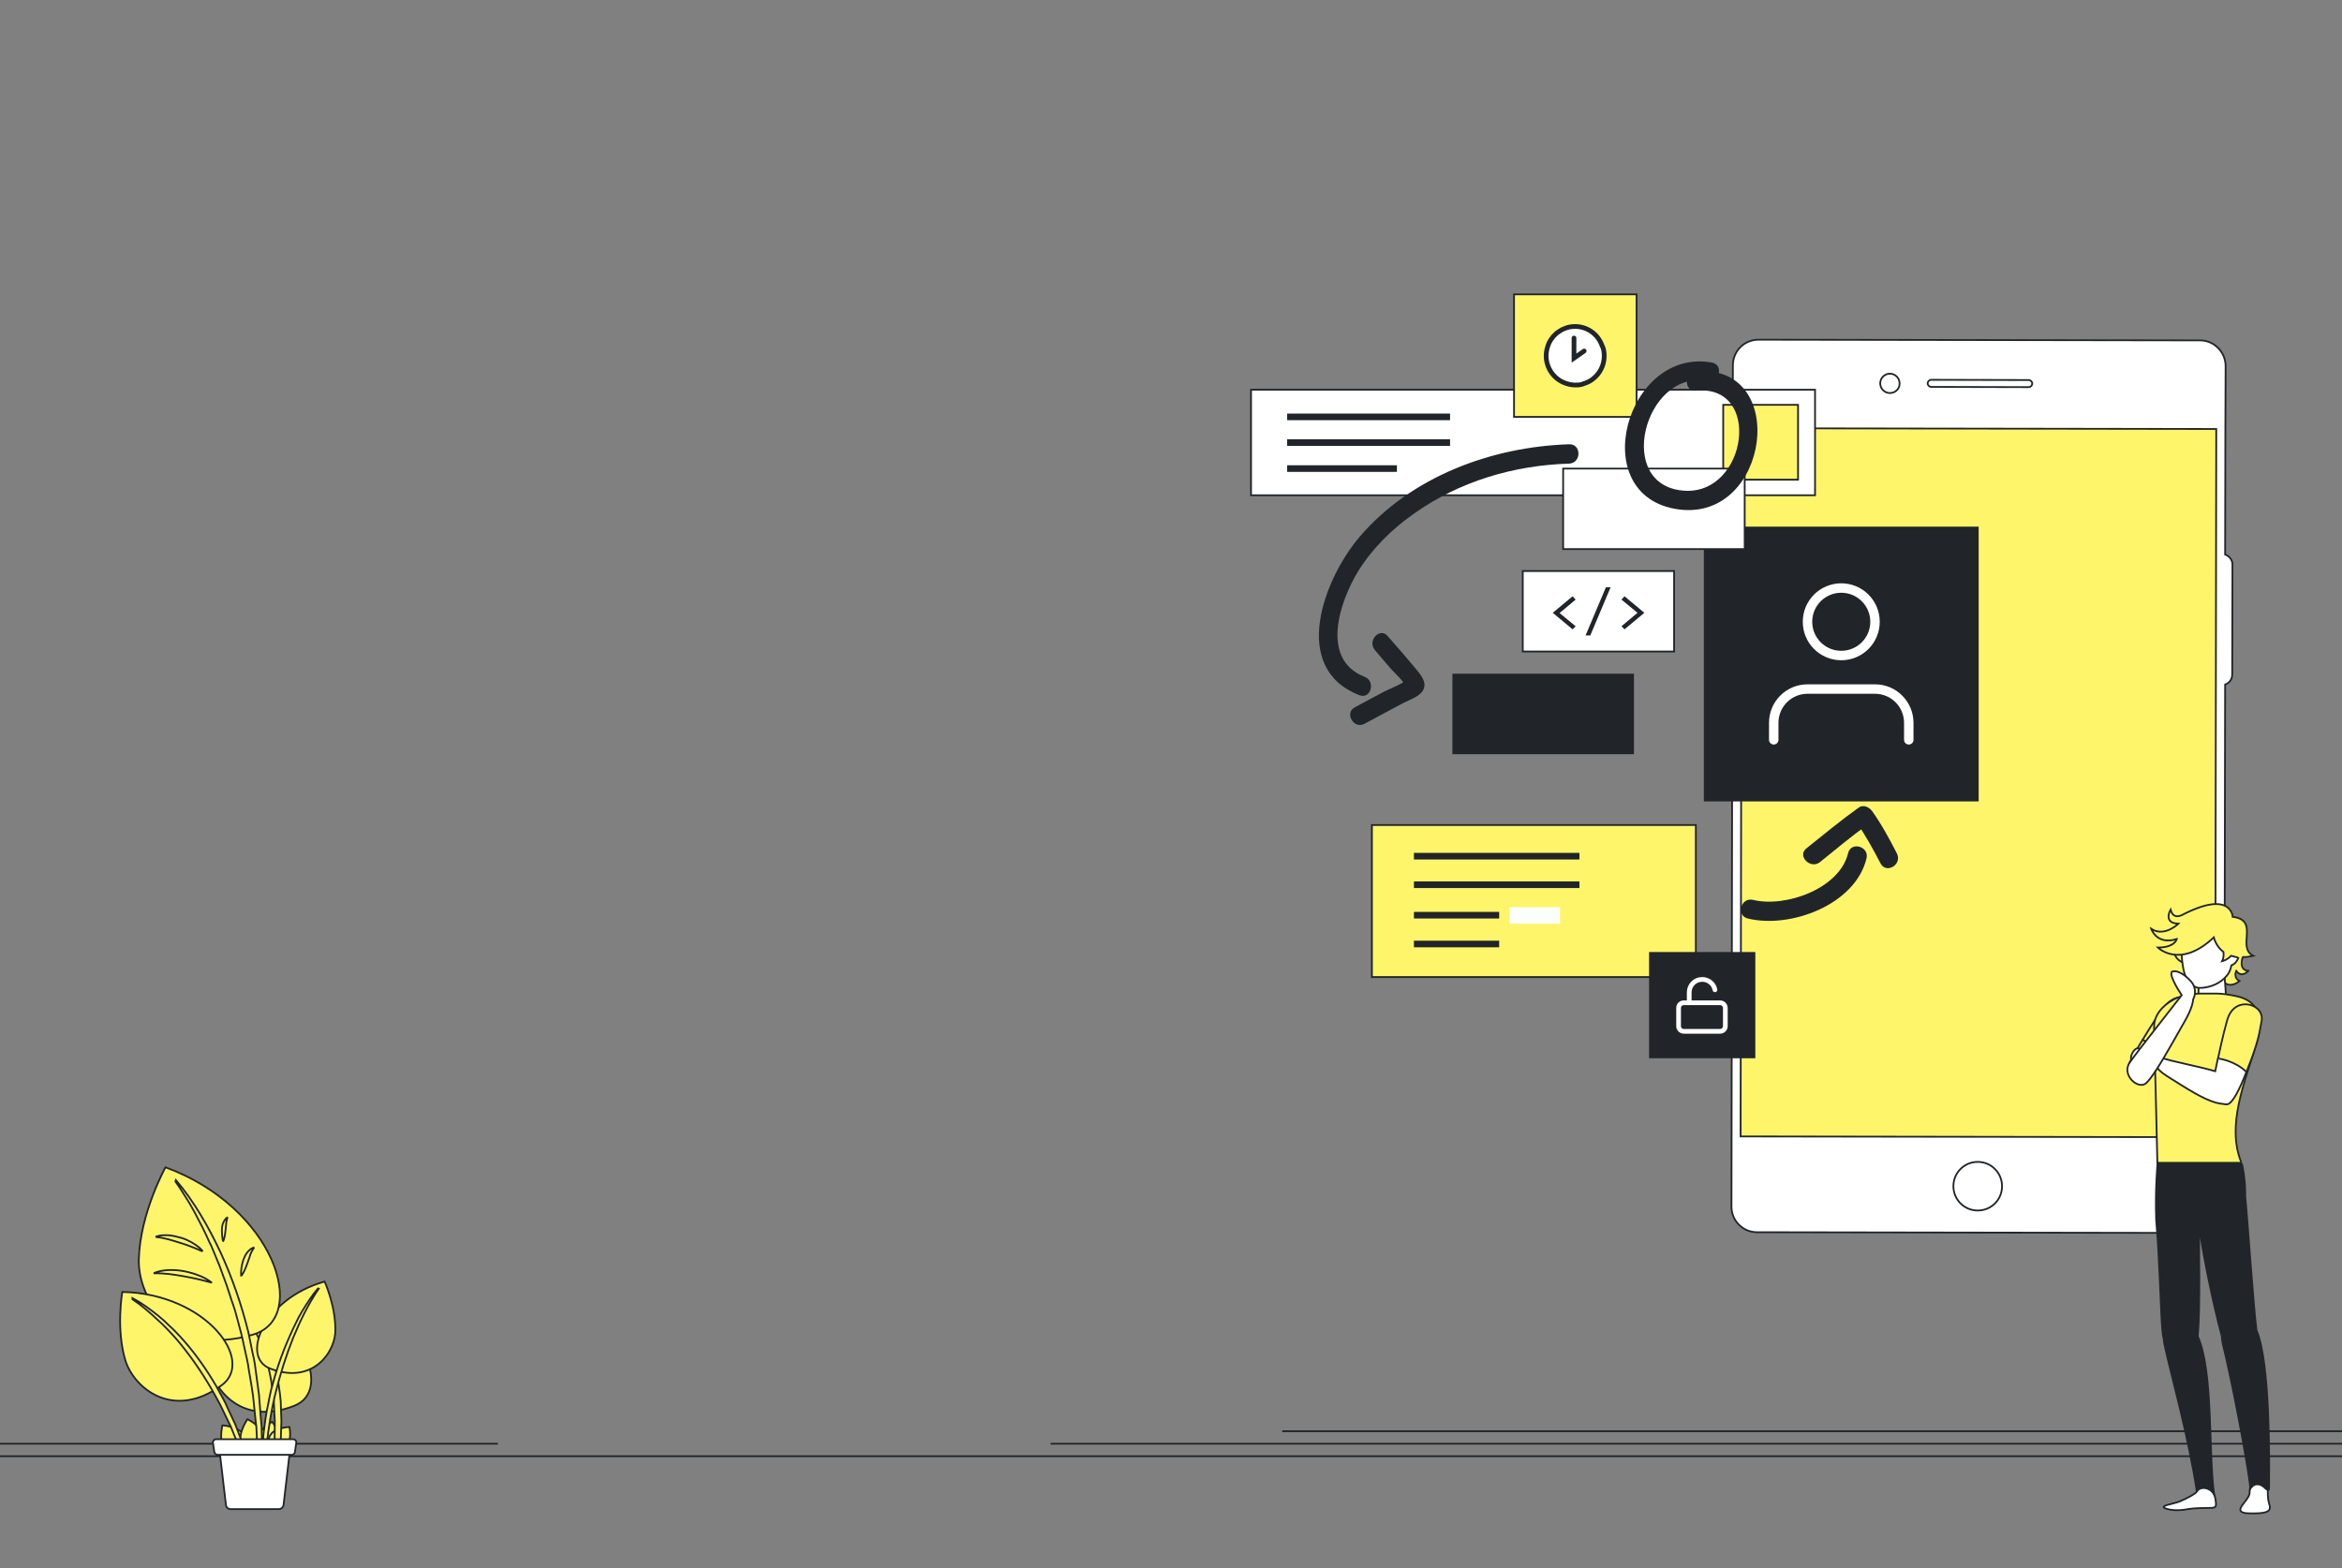 <?xml version="1.0" encoding="utf-8"?>
<!-- Generator: Adobe Illustrator 22.1.0, SVG Export Plug-In . SVG Version: 6.00 Build 0)  -->
<svg version="1.1" id="Camada_1" xmlns="http://www.w3.org/2000/svg" xmlns:xlink="http://www.w3.org/1999/xlink" x="0px" y="0px"
	 viewBox="0 0 992 664.4" style="enable-background:new 0 0 992 664.4;" xml:space="preserve">
<rect x="0" y="0" width="992" height="664.4" fill="#808080" stroke="none"/>
<style type="text/css">
	.st0{fill:#FFFFFF;stroke:#212529;stroke-width:0.75;stroke-linecap:round;stroke-miterlimit:10;}
	.st1{fill:#FFF56B;stroke:#212529;stroke-width:0.75;stroke-linecap:round;stroke-miterlimit:10;}
	.st2{fill:none;stroke:#212529;stroke-width:0.75;stroke-linecap:round;stroke-miterlimit:10;}
	.st3{fill:#FFF56B;}
	.st4{fill:#212529;stroke:#212529;stroke-width:0.75;stroke-linecap:round;stroke-miterlimit:10;}
	.st5{fill:#212529;}
	.st6{fill:#FAFFFB;}
	.st7{fill:#FFFFFF;stroke:#212529;stroke-width:2;stroke-linecap:round;stroke-miterlimit:10;}
	.st8{fill:none;stroke:#212529;stroke-width:2;stroke-linecap:round;stroke-miterlimit:10;}
	.st9{fill:none;stroke:#FFFFFF;stroke-width:4;stroke-linecap:round;stroke-linejoin:round;}
	.st10{fill:none;stroke:#FFFFFF;stroke-width:2;stroke-linecap:round;stroke-linejoin:round;}
</style>
<g>
	<path class="st0" d="M942.5,234.9l0.1-53.2l0.1-26.6c0-6-4.9-10.9-10.8-10.9l-187.1-0.3c-6,0-10.8,4.9-10.8,10.8l-0.1,26.6
		l-0.5,329.9c0,6,4.9,10.8,10.8,10.8l187.1,0.3c6,0,10.8-4.9,10.8-10.8l0.4-221.5c1.8-0.7,3-2.2,3-4.3l0.1-46.6
		C945.6,237.2,944.3,235.6,942.5,234.9z"/>
	<g>
		<path class="st0" d="M837.7,512.8L837.7,512.8c-5.7,0-10.3-4.6-10.3-10.3l0,0c0-5.7,4.6-10.3,10.3-10.3l0,0
			c5.7,0,10.3,4.6,10.3,10.3l0,0C848,508.3,843.4,512.8,837.7,512.8z"/>
	</g>
	<g>
		<path class="st0" d="M800.5,166.5L800.5,166.5c-2.3,0-4.1-1.9-4.1-4.1l0,0c0-2.3,1.9-4.1,4.1-4.1l0,0c2.3,0,4.1,1.9,4.1,4.1l0,0
			C804.7,164.7,802.8,166.5,800.5,166.5z"/>
	</g>
	<path class="st0" d="M859.3,164l-41.3-0.1c-0.8,0-1.5-0.7-1.5-1.5c0-0.8,0.7-1.5,1.5-1.5l41.3,0.1c0.8,0,1.5,0.7,1.5,1.5
		S860.1,164,859.3,164z"/>
	
		<rect x="688" y="231.1" transform="matrix(1.580686e-03 -1 1 1.580686e-03 505.078 1169.053)" class="st1" width="300" height="201"/>
</g>
<line class="st2" x1="992" y1="616.9" x2="-1" y2="616.9"/>
<line class="st2" x1="992" y1="611.6" x2="445.3" y2="611.6"/>
<line class="st2" x1="210.6" y1="611.6" x2="-1.7" y2="611.6"/>
<line class="st2" x1="992" y1="606.3" x2="543.4" y2="606.3"/>
<g>
	<path class="st1" d="M921.3,404.7c0,0,0.7,1.8,2.8,2.8l2.7-1.3l-2.9-4.3L921.3,404.7z"/>
	<path class="st3" d="M907.4,440.5l6-9.3l-0.1,5.5l-3.9,4.9c0,0-0.5-0.5-1.9-0.9"/>
	<path class="st1" d="M950.1,405.1c0,0-2.4,5.7,2.2,6.2c0,0-2.7,3.2-5.1,0c0,0-1.4,2.9,1.4,4.3c0,0-4.1,3.6-7,0l-0.5-1.4
		c0,0,3.2-1.4,3.8-5.1l2.2-5.8L950.1,405.1z"/>
	<path class="st0" d="M953.3,629.2c-0.5,1.8-0.3,2.4-0.5,3.7c-0.3,1.4-2.1,3.5-3,4.7c-0.9,1.3-2.3,3.5,3.2,3.5
		c5.8,0.1,9.3-0.3,8.3-3.5s-0.7-6-0.7-7c0.1-1,0-2.1-0.7-2.8C959.4,627.2,954.2,626,953.3,629.2z"/>
	<path class="st2" d="M907.2,458.4c2-1.2,6.3-4.8,14.2-15.7c4.8-6.6,6.4-9.9,7.7-12c2.2-3.9,0.3-7.4-2.5-8
		c-3.6-0.9-7.5-0.1-11.6,6.1c-7.5,11.2-11,17.7-12.6,20.6C899.2,455.3,904.7,460,907.2,458.4z"/>
	<path class="st0" d="M941.8,409.4c0.1,0.4,0.9,8.1,1.1,14.1c0.1,3-2.9,5.7-5.8,5.8c-0.1,0-0.1,0-0.1,0c-2.9,0-6.2-2.6-6-5.5
		c0.5-5.2,0.1-10.5,0.1-10.6L941.8,409.4z"/>
	<path class="st1" d="M955.7,442.2c-5.2,17.2-12.5,34.4-6.5,49.9c0.2,0.5-0.1,1-0.7,1h-34.7c0,0-0.4-19.4-1.4-58
		c-0.1-4.8,3.4-9.1,8.5-11.8c3-1.6,8.5-2.4,10.7-2.4h7.4c2.5,0,5.3,0.5,7.8,1C957.4,423.9,958.8,432.1,955.7,442.2z"/>
	<path class="st0" d="M913.1,447c-2.1-0.8-5.5-2-7.2-2.8s-3.7,3.2-3.2,4.3c0.8,1.7,4.9,5.5,7.1,4.3c2.2-1.2,3.8,0.5,5.4-1.1
		C916.8,450.3,916.7,448.2,913.1,447z"/>
	<path class="st4" d="M955.8,563.6L955.8,563.6c-0.1-0.3-0.1-0.7-0.1-0.9c-1.1-7.8-4-49.8-4.7-55.9c0.1-3.5-0.2-7.9-1.2-13.1
		c-0.1-0.7-0.7-1.1-1.3-1.1h-34.6c0,0-1.1,10.8-0.6,24.5l0,0c1.4,14.6,2,40.5,2.6,46.4c0.1,1.4,0.3,2.7,0.6,3.8
		c0.1,0.7,0.1,1.4,0.3,2.2c2.7,12.8,10,37.9,13.8,62.8c0,0,0.5-1.1,1.9-1.3c0.9-0.2,2.8-0.3,5.4,2.7c-2.6-18.6-0.3-52.6-7-67.6
		c1.1-12,0.5-37.9,0.5-48.5c0,0.5,0.1,0.9,0.1,1.4c0.7,7.8,5.7,32.8,9.6,47.1c0,1.1,0.2,2.3,0.5,3.6c3.2,12.6,10.4,49.2,11.6,60.9
		c0,0,1.2-1.8,2.7-1.8c2.6-0.1,3.5,2,4.5,2.3c0.7,0.2,0.6,0.3,0.7-0.9C961.2,621.4,961.7,577,955.8,563.6z"/>
	<path class="st0" d="M930.5,631.9c-0.5,0.9-4.1,2.8-7.1,4.1c-3,1.2-9.5,1.9-5.9,3.1c3.6,1.2,7.8,0.5,9.9,0.1
		c2.1-0.3,5.7-0.4,8.1-0.4c3.3,0,3.4-0.2,2.9-3.7C937.7,630.1,932,629.1,930.5,631.9z"/>
	<path class="st0" d="M947.6,400.6c-0.5-0.2-1.1-0.1-1.7,0.3c0.4-13.5-7.4-13.9-11.8-13.9c-4.7,0-9.2,4.5-9.7,8.1
		c-1,7.2,0,14.1,0.8,17c0.8,2.8,3.3,6.4,6.6,6.4c3.2,0,7.3-1.2,10.2-3.9c1.9-1.8,2.6-3.1,3.2-5.7c1.1-0.3,2.3-1.5,3-3.4
		C949,403.3,948.8,401,947.6,400.6z"/>
	<path class="st1" d="M951.5,454.1c0-0.1,2-4.9,3-7.9c2.8-8.1,2.8-10.8,3.4-13.4c0.9-4.6-2.9-6.8-5.3-7.2c-3.9-0.7-7.8,1.2-9.3,6.8
		c-1.8,6.3-3.5,14.6-3.8,15.9"/>
	<path class="st1" d="M950.1,405.4c1.5,0.1,2.4-0.1,4.3-0.5c-7.2-3.6,2.9-15.1-8.7-16.5c0,0-0.5-11.7-21.6-0.7
		c-1.4,0.6-3.8,1.2-4.7-2.4c0,0-3.4,5.8,3.3,6c0,0-5.8,5.8-11.5,2.2c0,0,2.3,7,10.8,4.3c0,0-0.7,3.6-8,3.6c0,0,9.3,9.3,23.7-4.3
		c0,0,0.8,3.7,4.1,6.2c0.1,1.2,0.1,2.6-0.6,3.9c0,0,2.2-0.5,3.8-2.3c1.1,0.3,2.8,0.7,2.8,0.7"/>
	<line class="st2" x1="907.6" y1="440.5" x2="909.4" y2="441.5"/>
	<path class="st0" d="M951.5,454.1c-3,7.8-5.7,12.6-7.5,13.5c-0.5,0.3-1.2,0.3-2,0.1c-4.5-0.3-9.6-2.7-18.5-8.3
		c-6.5-4.1-9-5.3-10.5-8.3c-1.2-2.4,0.9-4,2.8-3c2.3,1.2,15.1,3.5,22.5,5.7l1.1-5.3C939.4,448.2,946.8,449.4,951.5,454.1z"/>
	<path class="st0" d="M928.1,415.8c-1.1-1.3-4.8-4.9-7.8-4.3c-2,0.5,1.5,6.6,3.8,10.1c-4.6,6-19.3,24.5-22,28.5
		c-3.7,5.2,3.6,11.8,7,8.7c3.7-3.5,10.3-15.7,15.4-24.6c3.3-5.6,4.2-8.4,4.5-11C930.1,421.3,930.1,418.1,928.1,415.8z"/>
</g>
<g>
	<path class="st1" d="M105.1,615.4c4.2-2.7-1.2-10.8-10.9-11.6c0,0-1.1,4.3-0.1,8.1C94.9,615.1,99.2,619.1,105.1,615.4z"/>
	<path class="st1" d="M110.7,616c4.9-0.9,2.8-10.5-5.9-14.8c0,0-2.5,3.6-3,7.5C101.4,612.1,103.9,617.4,110.7,616z"/>
	<path class="st1" d="M114.1,616.7c4.3,1.2,6.6-7.3,1.2-14.4c0,0-3.5,1.9-5.5,4.9C108.1,609.7,108.1,615,114.1,616.7z"/>
	<path class="st1" d="M116,615.6c3,2.7,8.2-3.3,6.6-11.1c0,0-3.6,0.1-6.3,1.7C113.9,607.6,111.8,611.9,116,615.6z"/>
	<path class="st1" d="M124.7,595.5c16.6-6.5,3.3-38.9-30.4-48.4c0,0-6.6,14.4-5.9,28.5C89.1,587.6,101.6,604.6,124.7,595.5z"/>
	<path class="st1" d="M97.6,551.2c3.1,2.3,5.7,5,7.7,8.1c0.6,0.7,1,1.5,1.5,2.4c0.5,0.8,1,1.5,1.4,2.4c0.4,0.8,0.8,1.7,1.2,2.5
		l0.6,1.2l0.5,1.3c1.4,3.4,2.4,7,3.3,10.6c0.4,1.8,0.8,3.6,1.1,5.4l0.7,5.6c0.1,0.9,0.3,1.8,0.4,2.8l0.1,2.8
		c0.1,1.9,0.2,3.7,0.3,5.6c-0.1,3.8,0,7.5-0.1,11.3c-0.1,1.9-0.2,3.8-0.3,5.7l-0.1,2.8l-0.1,1.4l-0.1,1.4l-0.5,5.7l-0.2,2.9
		l-0.1,2.9l0.3,0.1l2-11.3l0.2-1.4l0.2-1.4l0.3-2.8l0.7-5.7l0.2-1.4l0.1-1.4l0.1-2.9l0.2-5.7l-0.2-5.7l-0.1-2.9
		c-0.1-0.9-0.2-1.9-0.3-2.8l-0.8-5.7l-1.2-5.6c-1-3.7-2.2-7.4-3.8-10.9l-0.6-1.3l-0.7-1.2l-1.4-2.5c-0.5-0.8-1.1-1.6-1.6-2.4
		c-0.5-0.8-1.1-1.6-1.7-2.3c-2.4-3-5.3-5.7-8.8-7.5L97.6,551.2z"/>
	<path class="st1" d="M114.3,579.7c-12.6-5-2.5-29.6,23.2-36.8c0,0,5,11,4.5,21.7C141.4,573.6,131.9,586.6,114.3,579.7z"/>
	<path class="st1" d="M134.7,545.8c-2.6,3-4.7,6.4-6.8,9.8c-1,1.7-2,3.5-2.8,5.3l-1.3,2.7l-1.2,2.7c-3.3,7.3-5.8,14.9-7.8,22.6
		c-0.5,2-0.8,3.9-1.2,5.9l-0.6,2.9l-0.5,3l-0.8,5.9c-0.2,2-0.4,4-0.5,6l-0.2,3c-0.1,1-0.1,2-0.1,3l-0.1,6c0,2,0.2,4,0.3,5.9
		s0.2,4,0.4,5.9h0.2c0.1-4,0-7.9,0.2-11.8l0.4-5.9c0.1-1,0.1-2,0.2-3l0.4-3l0.7-5.9l0.9-5.9l0.5-2.9l0.6-2.9
		c0.4-1.9,0.8-3.9,1.3-5.7c1.9-7.6,4.3-15.2,7.2-22.5c3-7.3,6.5-14.5,10.9-21L134.7,545.8z"/>
	<path class="st1" d="M107.4,565.3c23.8-7.3,8.8-53.9-37.3-70.8c0,0-10.8,19.4-11.3,39.1C58.4,550.4,74,575.4,107.4,565.3z"/>
	<path class="st1" d="M74.3,500.5c0.9,1.2,1.7,2.5,2.5,3.7s1.6,2.5,2.4,3.8c0.8,1.2,1.5,2.5,2.3,3.9c0.7,1.3,1.5,2.6,2.1,3.9
		c1.4,2.7,2.8,5.3,4,8c0.6,1.4,1.2,2.7,1.9,4l1.7,4.1l1.7,4.1l1.5,4.1l1.5,4.1c0.5,1.4,0.9,2.8,1.4,4.2c0.4,1.4,0.9,2.8,1.4,4.2
		l0.7,2.1c0.2,0.7,0.4,1.4,0.6,2.1l2.3,8.6c0.7,2.8,1.2,5.7,1.9,8.6c0.3,1.4,0.7,2.9,0.9,4.3c0.2,1.5,0.4,2.9,0.7,4.4
		c0.5,2.9,1,5.8,1.4,8.8c0.3,3,0.6,5.9,0.9,8.8l0.5,4.4l0.2,4.4l0.5,8.9c0.4,6,0.1,11.9,0.5,17.9h0.4l0.5-9l0.2-4.5
		c0.1-1.5,0.2-3,0.1-4.5l-0.1-9l-0.1-4.5l-0.4-4.5l-0.7-9c-0.4-3-0.8-5.9-1.2-8.9l-0.6-4.4c-0.2-1.5-0.6-3-0.9-4.4
		c-0.6-3-1.2-5.9-1.8-8.8c-2.9-11.7-6.8-23-11.8-33.9c-5.1-10.8-11.1-21.4-18.9-30.6L74.3,500.5z"/>
	<path class="st1" d="M93.8,586.9c14.6-10.5-6.6-38.9-42-39.6c0,0-2.8,15.8,1.4,29.3C57,588.2,73.4,601.7,93.8,586.9z"/>
	<path class="st1" d="M56.1,550.4c3.6,2.4,6.9,5.2,10,8.1l2.4,2.2l2.3,2.3c1.5,1.5,2.9,3.1,4.3,4.7c5.5,6.5,10.3,13.5,14.6,20.9
		l3.1,5.6c0.5,0.9,1,1.9,1.4,2.8l1.4,2.9l1.4,2.9c0.2,0.5,0.5,0.9,0.7,1.4l0.6,1.5c0.8,2,1.6,4,2.4,5.9c0.9,2,1.5,4,2.3,6l2.1,6.1
		c1.4,4.1,2.4,8.2,3.9,12.4l0.2-0.1c-0.9-4.2-1.8-8.5-2.9-12.7l-1.8-6.2c-0.7-2.1-1.2-4.1-2-6.2l-2.3-6.1l-0.6-1.5
		c-0.2-0.5-0.4-1-0.7-1.5l-1.4-3l-1.4-3c-0.4-1-0.9-2-1.4-2.9l-3.1-5.7c-4.4-7.5-9.4-14.6-15.3-21c-1.5-1.6-3-3.2-4.6-4.6l-2.4-2.3
		l-2.5-2.1c-3.4-2.7-6.9-5.3-10.7-7.3L56.1,550.4z"/>
	<path class="st1" d="M89.5,543.2c-1.7-1.3-3.6-2.3-5.6-3c-0.9-0.4-2-0.7-3-1s-2-0.5-3-0.7c-2.1-0.4-4.1-0.5-6.2-0.5
		c-2.1,0.1-4.3,0.4-6.3,1.2v0.2c4.1-0.1,8.1,0.5,12.1,1.2s8,1.6,11.9,2.7L89.5,543.2L89.5,543.2z"/>
	<path class="st1" d="M85.7,529.8c-1.2-1.4-2.7-2.4-4.2-3.3c-0.8-0.5-1.5-0.8-2.3-1.2c-0.8-0.4-1.6-0.7-2.4-0.9
		c-1.7-0.5-3.4-0.9-5.2-1.1c-1.8-0.1-3.6-0.1-5.4,0.5v0.2c3.4,0.4,6.6,1.4,9.8,2.4c3.3,1,6.4,2.2,9.5,3.6L85.7,529.8z"/>
	<path class="st1" d="M102.4,540.3c0.7-1.1,1.2-2.1,1.6-3.1s0.8-2,1.1-2.9c0.1-0.5,0.3-0.9,0.5-1.4l0.2-0.7c0.1-0.2,0.2-0.4,0.2-0.7
		c0.4-0.9,0.8-1.8,1.5-2.8l-0.1-0.2c-1.1,0.4-2,1.2-2.7,2.1s-1.2,2-1.6,3c-0.7,2.2-1.1,4.4-1,6.7H102.4z"/>
	<path class="st1" d="M94.6,525.7c0.4-0.9,0.5-1.8,0.7-2.7c0.1-0.8,0.2-1.7,0.3-2.4c0.1-0.8,0.1-1.5,0.2-2.3
		c0.1-0.7,0.2-1.5,0.5-2.4l-0.1-0.1c-0.7,0.5-1.2,1.2-1.6,2.1c-0.4,0.8-0.5,1.7-0.6,2.5c-0.1,1.8,0.1,3.5,0.4,5.2L94.6,525.7
		L94.6,525.7z"/>
	<g>
		<path class="st0" d="M97.6,639.3h20.5c1,0,1.9-0.8,2-1.8l2.8-23.8c0.1-1.2-0.8-2.3-2-2.3h-26c-1.2,0-2.1,1.1-2,2.3l2.8,23.8
			C95.8,638.5,96.6,639.3,97.6,639.3z"/>
		<path class="st0" d="M92.2,616.3h31.4c0.7,0,1.2-0.5,1.3-1.1l0.6-4c0.1-0.8-0.5-1.5-1.3-1.5H91.5c-0.8,0-1.4,0.7-1.3,1.5l0.6,4
			C91,615.8,91.5,616.3,92.2,616.3z"/>
	</g>
</g>
<g>
	<rect x="529.9" y="165.1" class="st0" width="238.9" height="44.7"/>
	<rect x="729.9" y="171.5" class="st1" width="31.7" height="31.7"/>
	<rect x="581.1" y="349.5" class="st1" width="137.2" height="64.4"/>
	<rect x="598.9" y="361.3" class="st5" width="70.1" height="2.8"/>
	<rect x="598.9" y="373.4" class="st5" width="70.1" height="2.8"/>
	<rect x="598.9" y="386.3" class="st5" width="36.1" height="2.8"/>
	<rect x="598.9" y="398.5" class="st5" width="36.1" height="2.8"/>
	<rect x="545.2" y="197.1" class="st5" width="46.5" height="2.8"/>
	<rect x="545.2" y="186.1" class="st5" width="69" height="2.8"/>
	<rect x="545.2" y="175.2" class="st5" width="69" height="2.8"/>
	<rect x="639.4" y="384.3" class="st6" width="21.4" height="7"/>
	<rect x="641.3" y="124.7" class="st1" width="51.9" height="51.9"/>
	<path class="st7" d="M679.5,150.8c0,4.1-2,7.7-5,9.9c-0.9,0.7-1.9,1.2-3,1.6c-0.5,0.2-1,0.3-1.4,0.5c-0.3,0.1-0.7,0.1-0.9,0.2
		c-0.7,0.1-1.2,0.1-1.9,0.1c-1.2,0-2.5-0.2-3.7-0.6c-5-1.5-8.7-6.2-8.7-11.8c0-1.9,0.5-3.7,1.2-5.4c1-2,2.4-3.7,4.3-4.9
		c0.5-0.3,0.9-0.6,1.3-0.8c1.1-0.5,2.1-0.9,3.2-1.1c0.8-0.1,1.4-0.2,2.2-0.2c5.3,0,9.7,3.3,11.4,7.9
		C679.3,147.7,679.5,149.2,679.5,150.8z"/>
	<rect x="721.7" y="223.1" class="st5" width="116.4" height="116.4"/>
	<rect x="662.1" y="198.5" class="st0" width="76.9" height="34.1"/>
	<rect x="615.2" y="285.4" class="st5" width="76.9" height="34.1"/>
	<rect x="645" y="241.9" class="st0" width="64.1" height="34.1"/>
	<path class="st5" d="M725.2,153.6c-36.5-6.7-54,56.8-14.2,62.2c38.7,5.2,47.1-62.1,7.4-58.4c-5.1,0.5-5.2,8.6,0,8.1
		c28.1-2.7,21.6,43.6-4.5,42.4c-30.5-1.5-17.4-51.5,9.2-46.5C728.2,162.4,730.3,154.6,725.2,153.6L725.2,153.6z"/>
	<path class="st5" d="M664.6,188.2c-32.9,1.1-66.9,13.7-88.7,39.2c-15.1,17.7-29.7,55.6-0.1,67.1c4.9,1.9,7-6,2.2-7.8
		c-19-7.4-10.4-32.1-2.8-44.6c6-9.7,14.4-18,23.7-24.5c19.3-13.7,42.3-20.5,65.8-21.2C669.9,196.1,669.9,188,664.6,188.2
		L664.6,188.2z"/>
	<path class="st5" d="M582.3,275.3c2.3,2.7,4.6,5.5,6.9,8.1c1.8,2.1,5.7,5.1,6.2,8c0.3-1.3,0.7-2.6,1.1-3.9c-2.9,2.6-7.8,4.1-11.2,6
		c-3.8,2-7.6,4.1-11.4,6.1c-4.6,2.4-0.5,9.5,4.1,7c5.6-3,11.1-6,16.6-8.9c2.9-1.5,8.1-3,8.7-6.8c0.5-3.2-2.4-6-4.2-8.3
		c-3.7-4.4-7.4-8.7-11.2-13C584.7,265.5,579,271.2,582.3,275.3L582.3,275.3z"/>
	<path class="st5" d="M740.3,389.1c18,4.4,45.6-5.8,50.3-25.5c1.2-5.1-6.6-7.2-7.8-2.2c-3.6,15.1-26.6,23.2-40.3,19.8
		C737.4,380,735.2,387.8,740.3,389.1L740.3,389.1z"/>
	<path class="st5" d="M770.9,365.2c6.8-5.5,13.5-11.1,20.6-16.2c-1.8-0.5-3.7-1-5.6-1.4c3.9,5.7,7.4,11.9,10.6,18.1
		c2.4,4.7,9.3,0.6,7-4.1c-3.2-6.2-6.5-12.4-10.6-18.1c-1.2-1.6-3.7-2.8-5.6-1.4c-7.7,5.5-14.9,11.5-22.3,17.4
		C761.2,362.7,766.9,368.4,770.9,365.2L770.9,365.2z"/>
	<rect x="698.5" y="403.3" class="st5" width="45" height="45"/>
	<polyline class="st8" points="666.7,143.2 666.7,151.7 671,148.7 	"/>
	<g>
		<path class="st5" d="M667.4,265.3l-1.3,1.3l-8.4-7l8.4-7l1.3,1.4l-6.8,5.7L667.4,265.3z"/>
		<path class="st5" d="M682.2,248.8l-8.6,20.4h-2l8.6-20.4H682.2z"/>
		<path class="st5" d="M686.8,254l1.3-1.4l8.4,7l-8.4,7l-1.3-1.3l6.8-5.7L686.8,254z"/>
	</g>
	<g>
		<path class="st9" d="M808.5,313.4v-7.2c0-7.9-6.4-14.3-14.3-14.3h-28.6c-7.9,0-14.3,6.4-14.3,14.3v7.2"/>
		<circle class="st9" cx="779.9" cy="263.4" r="14.3"/>
	</g>
	<g>
		<path class="st10" d="M713.2,424.8h15.4c1.2,0,2.2,1,2.2,2.2v7.7c0,1.2-1,2.2-2.2,2.2h-15.4c-1.2,0-2.2-1-2.2-2.2V427
			C711,425.7,712,424.8,713.2,424.8z"/>
		<path class="st10" d="M715.5,424.8v-4.4c0-3,2.4-5.5,5.5-5.5c2.6,0,4.9,1.8,5.4,4.4"/>
	</g>
</g>
</svg>
